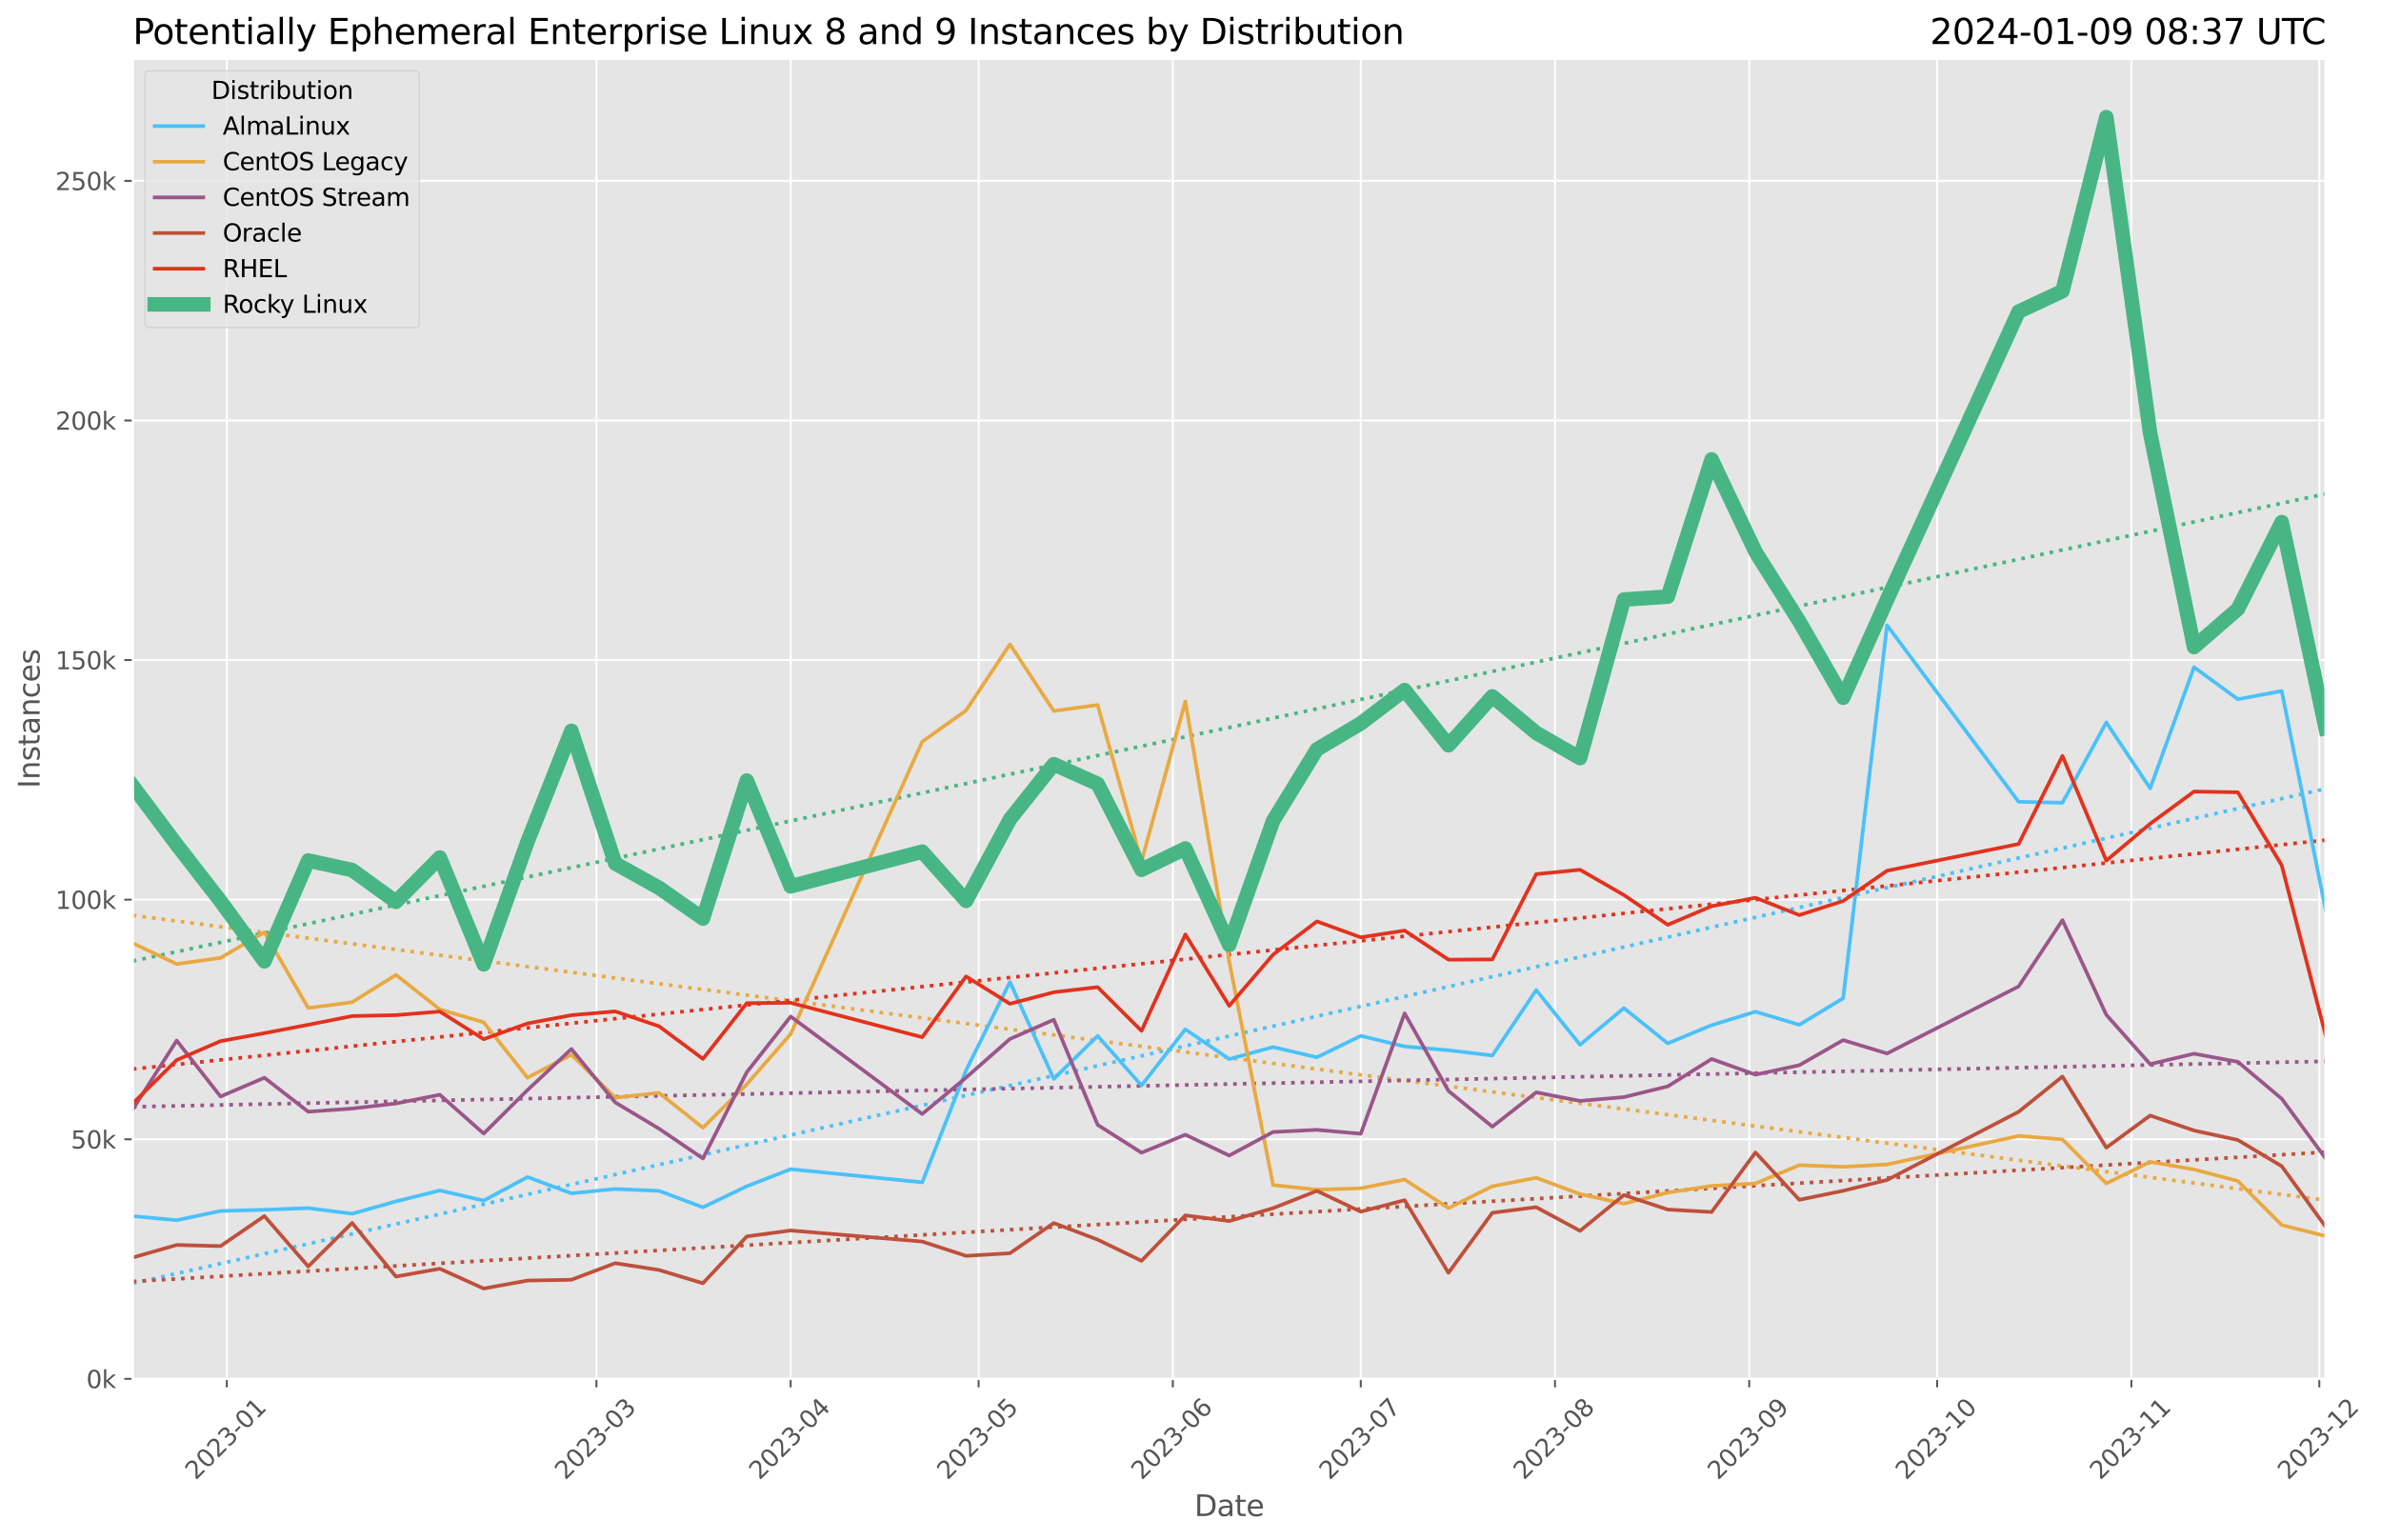 <?xml version="1.0" encoding="utf-8" standalone="no"?>
<!DOCTYPE svg PUBLIC "-//W3C//DTD SVG 1.1//EN"
  "http://www.w3.org/Graphics/SVG/1.1/DTD/svg11.dtd">
<svg xmlns:xlink="http://www.w3.org/1999/xlink" width="980.351pt" height="633.944pt" viewBox="0 0 980.351 633.944" xmlns="http://www.w3.org/2000/svg" version="1.1">
 <defs>
  <style type="text/css">*{stroke-linejoin: round; stroke-linecap: butt}</style>
 </defs>
 <g id="figure_1">
  <g id="patch_1">
   <path d="M 0 633.944 
L 980.351 633.944 
L 980.351 0 
L 0 0 
z
" style="fill: #ffffff"/>
  </g>
  <g id="axes_1">
   <g id="patch_2">
    <path d="M 54.692 567.742 
L 957.536 567.742 
L 957.536 24.142 
L 54.692 24.142 
z
" style="fill: #e5e5e5"/>
   </g>
   <g id="matplotlib.axis_1">
    <g id="xtick_1">
     <g id="line2d_1">
      <path d="M 93.385 567.742 
L 93.385 24.142 
" clip-path="url(#pc62ac625e4)" style="fill: none; stroke: #ffffff; stroke-width: 0.8; stroke-linecap: square"/>
     </g>
     <g id="line2d_2">
      <defs>
       <path id="m02269fead9" d="M 0 0 
L 0 3.5 
" style="stroke: #555555; stroke-width: 0.8"/>
      </defs>
      <g>
       <use xlink:href="#m02269fead9" x="93.385" y="567.742" style="fill: #555555; stroke: #555555; stroke-width: 0.8"/>
      </g>
     </g>
     <g id="text_1">
      <!-- 2023-01 -->
      <g style="fill: #555555" transform="translate(80.564 609.66)rotate(-45)scale(0.1 -0.1)">
       <defs>
        <path id="DejaVuSans-32" d="M 1228 531 
L 3431 531 
L 3431 0 
L 469 0 
L 469 531 
Q 828 903 1448 1529 
Q 2069 2156 2228 2338 
Q 2531 2678 2651 2914 
Q 2772 3150 2772 3378 
Q 2772 3750 2511 3984 
Q 2250 4219 1831 4219 
Q 1534 4219 1204 4116 
Q 875 4013 500 3803 
L 500 4441 
Q 881 4594 1212 4672 
Q 1544 4750 1819 4750 
Q 2544 4750 2975 4387 
Q 3406 4025 3406 3419 
Q 3406 3131 3298 2873 
Q 3191 2616 2906 2266 
Q 2828 2175 2409 1742 
Q 1991 1309 1228 531 
z
" transform="scale(0.016)"/>
        <path id="DejaVuSans-30" d="M 2034 4250 
Q 1547 4250 1301 3770 
Q 1056 3291 1056 2328 
Q 1056 1369 1301 889 
Q 1547 409 2034 409 
Q 2525 409 2770 889 
Q 3016 1369 3016 2328 
Q 3016 3291 2770 3770 
Q 2525 4250 2034 4250 
z
M 2034 4750 
Q 2819 4750 3233 4129 
Q 3647 3509 3647 2328 
Q 3647 1150 3233 529 
Q 2819 -91 2034 -91 
Q 1250 -91 836 529 
Q 422 1150 422 2328 
Q 422 3509 836 4129 
Q 1250 4750 2034 4750 
z
" transform="scale(0.016)"/>
        <path id="DejaVuSans-33" d="M 2597 2516 
Q 3050 2419 3304 2112 
Q 3559 1806 3559 1356 
Q 3559 666 3084 287 
Q 2609 -91 1734 -91 
Q 1441 -91 1130 -33 
Q 819 25 488 141 
L 488 750 
Q 750 597 1062 519 
Q 1375 441 1716 441 
Q 2309 441 2620 675 
Q 2931 909 2931 1356 
Q 2931 1769 2642 2001 
Q 2353 2234 1838 2234 
L 1294 2234 
L 1294 2753 
L 1863 2753 
Q 2328 2753 2575 2939 
Q 2822 3125 2822 3475 
Q 2822 3834 2567 4026 
Q 2313 4219 1838 4219 
Q 1578 4219 1281 4162 
Q 984 4106 628 3988 
L 628 4550 
Q 988 4650 1302 4700 
Q 1616 4750 1894 4750 
Q 2613 4750 3031 4423 
Q 3450 4097 3450 3541 
Q 3450 3153 3228 2886 
Q 3006 2619 2597 2516 
z
" transform="scale(0.016)"/>
        <path id="DejaVuSans-2d" d="M 313 2009 
L 1997 2009 
L 1997 1497 
L 313 1497 
L 313 2009 
z
" transform="scale(0.016)"/>
        <path id="DejaVuSans-31" d="M 794 531 
L 1825 531 
L 1825 4091 
L 703 3866 
L 703 4441 
L 1819 4666 
L 2450 4666 
L 2450 531 
L 3481 531 
L 3481 0 
L 794 0 
L 794 531 
z
" transform="scale(0.016)"/>
       </defs>
       <use xlink:href="#DejaVuSans-32"/>
       <use xlink:href="#DejaVuSans-30" x="63.623"/>
       <use xlink:href="#DejaVuSans-32" x="127.246"/>
       <use xlink:href="#DejaVuSans-33" x="190.869"/>
       <use xlink:href="#DejaVuSans-2d" x="254.492"/>
       <use xlink:href="#DejaVuSans-30" x="290.576"/>
       <use xlink:href="#DejaVuSans-31" x="354.199"/>
      </g>
     </g>
    </g>
    <g id="xtick_2">
     <g id="line2d_3">
      <path d="M 245.579 567.742 
L 245.579 24.142 
" clip-path="url(#pc62ac625e4)" style="fill: none; stroke: #ffffff; stroke-width: 0.8; stroke-linecap: square"/>
     </g>
     <g id="line2d_4">
      <g>
       <use xlink:href="#m02269fead9" x="245.579" y="567.742" style="fill: #555555; stroke: #555555; stroke-width: 0.8"/>
      </g>
     </g>
     <g id="text_2">
      <!-- 2023-03 -->
      <g style="fill: #555555" transform="translate(232.758 609.66)rotate(-45)scale(0.1 -0.1)">
       <use xlink:href="#DejaVuSans-32"/>
       <use xlink:href="#DejaVuSans-30" x="63.623"/>
       <use xlink:href="#DejaVuSans-32" x="127.246"/>
       <use xlink:href="#DejaVuSans-33" x="190.869"/>
       <use xlink:href="#DejaVuSans-2d" x="254.492"/>
       <use xlink:href="#DejaVuSans-30" x="290.576"/>
       <use xlink:href="#DejaVuSans-33" x="354.199"/>
      </g>
     </g>
    </g>
    <g id="xtick_3">
     <g id="line2d_5">
      <path d="M 325.545 567.742 
L 325.545 24.142 
" clip-path="url(#pc62ac625e4)" style="fill: none; stroke: #ffffff; stroke-width: 0.8; stroke-linecap: square"/>
     </g>
     <g id="line2d_6">
      <g>
       <use xlink:href="#m02269fead9" x="325.545" y="567.742" style="fill: #555555; stroke: #555555; stroke-width: 0.8"/>
      </g>
     </g>
     <g id="text_3">
      <!-- 2023-04 -->
      <g style="fill: #555555" transform="translate(312.724 609.66)rotate(-45)scale(0.1 -0.1)">
       <defs>
        <path id="DejaVuSans-34" d="M 2419 4116 
L 825 1625 
L 2419 1625 
L 2419 4116 
z
M 2253 4666 
L 3047 4666 
L 3047 1625 
L 3713 1625 
L 3713 1100 
L 3047 1100 
L 3047 0 
L 2419 0 
L 2419 1100 
L 313 1100 
L 313 1709 
L 2253 4666 
z
" transform="scale(0.016)"/>
       </defs>
       <use xlink:href="#DejaVuSans-32"/>
       <use xlink:href="#DejaVuSans-30" x="63.623"/>
       <use xlink:href="#DejaVuSans-32" x="127.246"/>
       <use xlink:href="#DejaVuSans-33" x="190.869"/>
       <use xlink:href="#DejaVuSans-2d" x="254.492"/>
       <use xlink:href="#DejaVuSans-30" x="290.576"/>
       <use xlink:href="#DejaVuSans-34" x="354.199"/>
      </g>
     </g>
    </g>
    <g id="xtick_4">
     <g id="line2d_7">
      <path d="M 402.932 567.742 
L 402.932 24.142 
" clip-path="url(#pc62ac625e4)" style="fill: none; stroke: #ffffff; stroke-width: 0.8; stroke-linecap: square"/>
     </g>
     <g id="line2d_8">
      <g>
       <use xlink:href="#m02269fead9" x="402.932" y="567.742" style="fill: #555555; stroke: #555555; stroke-width: 0.8"/>
      </g>
     </g>
     <g id="text_4">
      <!-- 2023-05 -->
      <g style="fill: #555555" transform="translate(390.11 609.66)rotate(-45)scale(0.1 -0.1)">
       <defs>
        <path id="DejaVuSans-35" d="M 691 4666 
L 3169 4666 
L 3169 4134 
L 1269 4134 
L 1269 2991 
Q 1406 3038 1543 3061 
Q 1681 3084 1819 3084 
Q 2600 3084 3056 2656 
Q 3513 2228 3513 1497 
Q 3513 744 3044 326 
Q 2575 -91 1722 -91 
Q 1428 -91 1123 -41 
Q 819 9 494 109 
L 494 744 
Q 775 591 1075 516 
Q 1375 441 1709 441 
Q 2250 441 2565 725 
Q 2881 1009 2881 1497 
Q 2881 1984 2565 2268 
Q 2250 2553 1709 2553 
Q 1456 2553 1204 2497 
Q 953 2441 691 2322 
L 691 4666 
z
" transform="scale(0.016)"/>
       </defs>
       <use xlink:href="#DejaVuSans-32"/>
       <use xlink:href="#DejaVuSans-30" x="63.623"/>
       <use xlink:href="#DejaVuSans-32" x="127.246"/>
       <use xlink:href="#DejaVuSans-33" x="190.869"/>
       <use xlink:href="#DejaVuSans-2d" x="254.492"/>
       <use xlink:href="#DejaVuSans-30" x="290.576"/>
       <use xlink:href="#DejaVuSans-35" x="354.199"/>
      </g>
     </g>
    </g>
    <g id="xtick_5">
     <g id="line2d_9">
      <path d="M 482.898 567.742 
L 482.898 24.142 
" clip-path="url(#pc62ac625e4)" style="fill: none; stroke: #ffffff; stroke-width: 0.8; stroke-linecap: square"/>
     </g>
     <g id="line2d_10">
      <g>
       <use xlink:href="#m02269fead9" x="482.898" y="567.742" style="fill: #555555; stroke: #555555; stroke-width: 0.8"/>
      </g>
     </g>
     <g id="text_5">
      <!-- 2023-06 -->
      <g style="fill: #555555" transform="translate(470.077 609.66)rotate(-45)scale(0.1 -0.1)">
       <defs>
        <path id="DejaVuSans-36" d="M 2113 2584 
Q 1688 2584 1439 2293 
Q 1191 2003 1191 1497 
Q 1191 994 1439 701 
Q 1688 409 2113 409 
Q 2538 409 2786 701 
Q 3034 994 3034 1497 
Q 3034 2003 2786 2293 
Q 2538 2584 2113 2584 
z
M 3366 4563 
L 3366 3988 
Q 3128 4100 2886 4159 
Q 2644 4219 2406 4219 
Q 1781 4219 1451 3797 
Q 1122 3375 1075 2522 
Q 1259 2794 1537 2939 
Q 1816 3084 2150 3084 
Q 2853 3084 3261 2657 
Q 3669 2231 3669 1497 
Q 3669 778 3244 343 
Q 2819 -91 2113 -91 
Q 1303 -91 875 529 
Q 447 1150 447 2328 
Q 447 3434 972 4092 
Q 1497 4750 2381 4750 
Q 2619 4750 2861 4703 
Q 3103 4656 3366 4563 
z
" transform="scale(0.016)"/>
       </defs>
       <use xlink:href="#DejaVuSans-32"/>
       <use xlink:href="#DejaVuSans-30" x="63.623"/>
       <use xlink:href="#DejaVuSans-32" x="127.246"/>
       <use xlink:href="#DejaVuSans-33" x="190.869"/>
       <use xlink:href="#DejaVuSans-2d" x="254.492"/>
       <use xlink:href="#DejaVuSans-30" x="290.576"/>
       <use xlink:href="#DejaVuSans-36" x="354.199"/>
      </g>
     </g>
    </g>
    <g id="xtick_6">
     <g id="line2d_11">
      <path d="M 560.285 567.742 
L 560.285 24.142 
" clip-path="url(#pc62ac625e4)" style="fill: none; stroke: #ffffff; stroke-width: 0.8; stroke-linecap: square"/>
     </g>
     <g id="line2d_12">
      <g>
       <use xlink:href="#m02269fead9" x="560.285" y="567.742" style="fill: #555555; stroke: #555555; stroke-width: 0.8"/>
      </g>
     </g>
     <g id="text_6">
      <!-- 2023-07 -->
      <g style="fill: #555555" transform="translate(547.463 609.66)rotate(-45)scale(0.1 -0.1)">
       <defs>
        <path id="DejaVuSans-37" d="M 525 4666 
L 3525 4666 
L 3525 4397 
L 1831 0 
L 1172 0 
L 2766 4134 
L 525 4134 
L 525 4666 
z
" transform="scale(0.016)"/>
       </defs>
       <use xlink:href="#DejaVuSans-32"/>
       <use xlink:href="#DejaVuSans-30" x="63.623"/>
       <use xlink:href="#DejaVuSans-32" x="127.246"/>
       <use xlink:href="#DejaVuSans-33" x="190.869"/>
       <use xlink:href="#DejaVuSans-2d" x="254.492"/>
       <use xlink:href="#DejaVuSans-30" x="290.576"/>
       <use xlink:href="#DejaVuSans-37" x="354.199"/>
      </g>
     </g>
    </g>
    <g id="xtick_7">
     <g id="line2d_13">
      <path d="M 640.251 567.742 
L 640.251 24.142 
" clip-path="url(#pc62ac625e4)" style="fill: none; stroke: #ffffff; stroke-width: 0.8; stroke-linecap: square"/>
     </g>
     <g id="line2d_14">
      <g>
       <use xlink:href="#m02269fead9" x="640.251" y="567.742" style="fill: #555555; stroke: #555555; stroke-width: 0.8"/>
      </g>
     </g>
     <g id="text_7">
      <!-- 2023-08 -->
      <g style="fill: #555555" transform="translate(627.429 609.66)rotate(-45)scale(0.1 -0.1)">
       <defs>
        <path id="DejaVuSans-38" d="M 2034 2216 
Q 1584 2216 1326 1975 
Q 1069 1734 1069 1313 
Q 1069 891 1326 650 
Q 1584 409 2034 409 
Q 2484 409 2743 651 
Q 3003 894 3003 1313 
Q 3003 1734 2745 1975 
Q 2488 2216 2034 2216 
z
M 1403 2484 
Q 997 2584 770 2862 
Q 544 3141 544 3541 
Q 544 4100 942 4425 
Q 1341 4750 2034 4750 
Q 2731 4750 3128 4425 
Q 3525 4100 3525 3541 
Q 3525 3141 3298 2862 
Q 3072 2584 2669 2484 
Q 3125 2378 3379 2068 
Q 3634 1759 3634 1313 
Q 3634 634 3220 271 
Q 2806 -91 2034 -91 
Q 1263 -91 848 271 
Q 434 634 434 1313 
Q 434 1759 690 2068 
Q 947 2378 1403 2484 
z
M 1172 3481 
Q 1172 3119 1398 2916 
Q 1625 2713 2034 2713 
Q 2441 2713 2670 2916 
Q 2900 3119 2900 3481 
Q 2900 3844 2670 4047 
Q 2441 4250 2034 4250 
Q 1625 4250 1398 4047 
Q 1172 3844 1172 3481 
z
" transform="scale(0.016)"/>
       </defs>
       <use xlink:href="#DejaVuSans-32"/>
       <use xlink:href="#DejaVuSans-30" x="63.623"/>
       <use xlink:href="#DejaVuSans-32" x="127.246"/>
       <use xlink:href="#DejaVuSans-33" x="190.869"/>
       <use xlink:href="#DejaVuSans-2d" x="254.492"/>
       <use xlink:href="#DejaVuSans-30" x="290.576"/>
       <use xlink:href="#DejaVuSans-38" x="354.199"/>
      </g>
     </g>
    </g>
    <g id="xtick_8">
     <g id="line2d_15">
      <path d="M 720.217 567.742 
L 720.217 24.142 
" clip-path="url(#pc62ac625e4)" style="fill: none; stroke: #ffffff; stroke-width: 0.8; stroke-linecap: square"/>
     </g>
     <g id="line2d_16">
      <g>
       <use xlink:href="#m02269fead9" x="720.217" y="567.742" style="fill: #555555; stroke: #555555; stroke-width: 0.8"/>
      </g>
     </g>
     <g id="text_8">
      <!-- 2023-09 -->
      <g style="fill: #555555" transform="translate(707.396 609.66)rotate(-45)scale(0.1 -0.1)">
       <defs>
        <path id="DejaVuSans-39" d="M 703 97 
L 703 672 
Q 941 559 1184 500 
Q 1428 441 1663 441 
Q 2288 441 2617 861 
Q 2947 1281 2994 2138 
Q 2813 1869 2534 1725 
Q 2256 1581 1919 1581 
Q 1219 1581 811 2004 
Q 403 2428 403 3163 
Q 403 3881 828 4315 
Q 1253 4750 1959 4750 
Q 2769 4750 3195 4129 
Q 3622 3509 3622 2328 
Q 3622 1225 3098 567 
Q 2575 -91 1691 -91 
Q 1453 -91 1209 -44 
Q 966 3 703 97 
z
M 1959 2075 
Q 2384 2075 2632 2365 
Q 2881 2656 2881 3163 
Q 2881 3666 2632 3958 
Q 2384 4250 1959 4250 
Q 1534 4250 1286 3958 
Q 1038 3666 1038 3163 
Q 1038 2656 1286 2365 
Q 1534 2075 1959 2075 
z
" transform="scale(0.016)"/>
       </defs>
       <use xlink:href="#DejaVuSans-32"/>
       <use xlink:href="#DejaVuSans-30" x="63.623"/>
       <use xlink:href="#DejaVuSans-32" x="127.246"/>
       <use xlink:href="#DejaVuSans-33" x="190.869"/>
       <use xlink:href="#DejaVuSans-2d" x="254.492"/>
       <use xlink:href="#DejaVuSans-30" x="290.576"/>
       <use xlink:href="#DejaVuSans-39" x="354.199"/>
      </g>
     </g>
    </g>
    <g id="xtick_9">
     <g id="line2d_17">
      <path d="M 797.604 567.742 
L 797.604 24.142 
" clip-path="url(#pc62ac625e4)" style="fill: none; stroke: #ffffff; stroke-width: 0.8; stroke-linecap: square"/>
     </g>
     <g id="line2d_18">
      <g>
       <use xlink:href="#m02269fead9" x="797.604" y="567.742" style="fill: #555555; stroke: #555555; stroke-width: 0.8"/>
      </g>
     </g>
     <g id="text_9">
      <!-- 2023-10 -->
      <g style="fill: #555555" transform="translate(784.782 609.66)rotate(-45)scale(0.1 -0.1)">
       <use xlink:href="#DejaVuSans-32"/>
       <use xlink:href="#DejaVuSans-30" x="63.623"/>
       <use xlink:href="#DejaVuSans-32" x="127.246"/>
       <use xlink:href="#DejaVuSans-33" x="190.869"/>
       <use xlink:href="#DejaVuSans-2d" x="254.492"/>
       <use xlink:href="#DejaVuSans-31" x="290.576"/>
       <use xlink:href="#DejaVuSans-30" x="354.199"/>
      </g>
     </g>
    </g>
    <g id="xtick_10">
     <g id="line2d_19">
      <path d="M 877.57 567.742 
L 877.57 24.142 
" clip-path="url(#pc62ac625e4)" style="fill: none; stroke: #ffffff; stroke-width: 0.8; stroke-linecap: square"/>
     </g>
     <g id="line2d_20">
      <g>
       <use xlink:href="#m02269fead9" x="877.57" y="567.742" style="fill: #555555; stroke: #555555; stroke-width: 0.8"/>
      </g>
     </g>
     <g id="text_10">
      <!-- 2023-11 -->
      <g style="fill: #555555" transform="translate(864.748 609.66)rotate(-45)scale(0.1 -0.1)">
       <use xlink:href="#DejaVuSans-32"/>
       <use xlink:href="#DejaVuSans-30" x="63.623"/>
       <use xlink:href="#DejaVuSans-32" x="127.246"/>
       <use xlink:href="#DejaVuSans-33" x="190.869"/>
       <use xlink:href="#DejaVuSans-2d" x="254.492"/>
       <use xlink:href="#DejaVuSans-31" x="290.576"/>
       <use xlink:href="#DejaVuSans-31" x="354.199"/>
      </g>
     </g>
    </g>
    <g id="xtick_11">
     <g id="line2d_21">
      <path d="M 954.956 567.742 
L 954.956 24.142 
" clip-path="url(#pc62ac625e4)" style="fill: none; stroke: #ffffff; stroke-width: 0.8; stroke-linecap: square"/>
     </g>
     <g id="line2d_22">
      <g>
       <use xlink:href="#m02269fead9" x="954.956" y="567.742" style="fill: #555555; stroke: #555555; stroke-width: 0.8"/>
      </g>
     </g>
     <g id="text_11">
      <!-- 2023-12 -->
      <g style="fill: #555555" transform="translate(942.135 609.66)rotate(-45)scale(0.1 -0.1)">
       <use xlink:href="#DejaVuSans-32"/>
       <use xlink:href="#DejaVuSans-30" x="63.623"/>
       <use xlink:href="#DejaVuSans-32" x="127.246"/>
       <use xlink:href="#DejaVuSans-33" x="190.869"/>
       <use xlink:href="#DejaVuSans-2d" x="254.492"/>
       <use xlink:href="#DejaVuSans-31" x="290.576"/>
       <use xlink:href="#DejaVuSans-32" x="354.199"/>
      </g>
     </g>
    </g>
    <g id="text_12">
     <!-- Date -->
     <g style="fill: #555555" transform="translate(491.773 624.248)scale(0.12 -0.12)">
      <defs>
       <path id="DejaVuSans-44" d="M 1259 4147 
L 1259 519 
L 2022 519 
Q 2988 519 3436 956 
Q 3884 1394 3884 2338 
Q 3884 3275 3436 3711 
Q 2988 4147 2022 4147 
L 1259 4147 
z
M 628 4666 
L 1925 4666 
Q 3281 4666 3915 4102 
Q 4550 3538 4550 2338 
Q 4550 1131 3912 565 
Q 3275 0 1925 0 
L 628 0 
L 628 4666 
z
" transform="scale(0.016)"/>
       <path id="DejaVuSans-61" d="M 2194 1759 
Q 1497 1759 1228 1600 
Q 959 1441 959 1056 
Q 959 750 1161 570 
Q 1363 391 1709 391 
Q 2188 391 2477 730 
Q 2766 1069 2766 1631 
L 2766 1759 
L 2194 1759 
z
M 3341 1997 
L 3341 0 
L 2766 0 
L 2766 531 
Q 2569 213 2275 61 
Q 1981 -91 1556 -91 
Q 1019 -91 701 211 
Q 384 513 384 1019 
Q 384 1609 779 1909 
Q 1175 2209 1959 2209 
L 2766 2209 
L 2766 2266 
Q 2766 2663 2505 2880 
Q 2244 3097 1772 3097 
Q 1472 3097 1187 3025 
Q 903 2953 641 2809 
L 641 3341 
Q 956 3463 1253 3523 
Q 1550 3584 1831 3584 
Q 2591 3584 2966 3190 
Q 3341 2797 3341 1997 
z
" transform="scale(0.016)"/>
       <path id="DejaVuSans-74" d="M 1172 4494 
L 1172 3500 
L 2356 3500 
L 2356 3053 
L 1172 3053 
L 1172 1153 
Q 1172 725 1289 603 
Q 1406 481 1766 481 
L 2356 481 
L 2356 0 
L 1766 0 
Q 1100 0 847 248 
Q 594 497 594 1153 
L 594 3053 
L 172 3053 
L 172 3500 
L 594 3500 
L 594 4494 
L 1172 4494 
z
" transform="scale(0.016)"/>
       <path id="DejaVuSans-65" d="M 3597 1894 
L 3597 1613 
L 953 1613 
Q 991 1019 1311 708 
Q 1631 397 2203 397 
Q 2534 397 2845 478 
Q 3156 559 3463 722 
L 3463 178 
Q 3153 47 2828 -22 
Q 2503 -91 2169 -91 
Q 1331 -91 842 396 
Q 353 884 353 1716 
Q 353 2575 817 3079 
Q 1281 3584 2069 3584 
Q 2775 3584 3186 3129 
Q 3597 2675 3597 1894 
z
M 3022 2063 
Q 3016 2534 2758 2815 
Q 2500 3097 2075 3097 
Q 1594 3097 1305 2825 
Q 1016 2553 972 2059 
L 3022 2063 
z
" transform="scale(0.016)"/>
      </defs>
      <use xlink:href="#DejaVuSans-44"/>
      <use xlink:href="#DejaVuSans-61" x="77.002"/>
      <use xlink:href="#DejaVuSans-74" x="138.281"/>
      <use xlink:href="#DejaVuSans-65" x="177.49"/>
     </g>
    </g>
   </g>
   <g id="matplotlib.axis_2">
    <g id="ytick_1">
     <g id="line2d_23">
      <path d="M 54.692 567.742 
L 957.536 567.742 
" clip-path="url(#pc62ac625e4)" style="fill: none; stroke: #ffffff; stroke-width: 0.8; stroke-linecap: square"/>
     </g>
     <g id="line2d_24">
      <defs>
       <path id="m15a7551c04" d="M 0 0 
L -3.5 0 
" style="stroke: #555555; stroke-width: 0.8"/>
      </defs>
      <g>
       <use xlink:href="#m15a7551c04" x="54.692" y="567.742" style="fill: #555555; stroke: #555555; stroke-width: 0.8"/>
      </g>
     </g>
     <g id="text_13">
      <!-- 0k -->
      <g style="fill: #555555" transform="translate(35.539 571.541)scale(0.1 -0.1)">
       <defs>
        <path id="DejaVuSans-6b" d="M 581 4863 
L 1159 4863 
L 1159 1991 
L 2875 3500 
L 3609 3500 
L 1753 1863 
L 3688 0 
L 2938 0 
L 1159 1709 
L 1159 0 
L 581 0 
L 581 4863 
z
" transform="scale(0.016)"/>
       </defs>
       <use xlink:href="#DejaVuSans-30"/>
       <use xlink:href="#DejaVuSans-6b" x="63.623"/>
      </g>
     </g>
    </g>
    <g id="ytick_2">
     <g id="line2d_25">
      <path d="M 54.692 469.088 
L 957.536 469.088 
" clip-path="url(#pc62ac625e4)" style="fill: none; stroke: #ffffff; stroke-width: 0.8; stroke-linecap: square"/>
     </g>
     <g id="line2d_26">
      <g>
       <use xlink:href="#m15a7551c04" x="54.692" y="469.088" style="fill: #555555; stroke: #555555; stroke-width: 0.8"/>
      </g>
     </g>
     <g id="text_14">
      <!-- 50k -->
      <g style="fill: #555555" transform="translate(29.176 472.888)scale(0.1 -0.1)">
       <use xlink:href="#DejaVuSans-35"/>
       <use xlink:href="#DejaVuSans-30" x="63.623"/>
       <use xlink:href="#DejaVuSans-6b" x="127.246"/>
      </g>
     </g>
    </g>
    <g id="ytick_3">
     <g id="line2d_27">
      <path d="M 54.692 370.435 
L 957.536 370.435 
" clip-path="url(#pc62ac625e4)" style="fill: none; stroke: #ffffff; stroke-width: 0.8; stroke-linecap: square"/>
     </g>
     <g id="line2d_28">
      <g>
       <use xlink:href="#m15a7551c04" x="54.692" y="370.435" style="fill: #555555; stroke: #555555; stroke-width: 0.8"/>
      </g>
     </g>
     <g id="text_15">
      <!-- 100k -->
      <g style="fill: #555555" transform="translate(22.814 374.234)scale(0.1 -0.1)">
       <use xlink:href="#DejaVuSans-31"/>
       <use xlink:href="#DejaVuSans-30" x="63.623"/>
       <use xlink:href="#DejaVuSans-30" x="127.246"/>
       <use xlink:href="#DejaVuSans-6b" x="190.869"/>
      </g>
     </g>
    </g>
    <g id="ytick_4">
     <g id="line2d_29">
      <path d="M 54.692 271.781 
L 957.536 271.781 
" clip-path="url(#pc62ac625e4)" style="fill: none; stroke: #ffffff; stroke-width: 0.8; stroke-linecap: square"/>
     </g>
     <g id="line2d_30">
      <g>
       <use xlink:href="#m15a7551c04" x="54.692" y="271.781" style="fill: #555555; stroke: #555555; stroke-width: 0.8"/>
      </g>
     </g>
     <g id="text_16">
      <!-- 150k -->
      <g style="fill: #555555" transform="translate(22.814 275.581)scale(0.1 -0.1)">
       <use xlink:href="#DejaVuSans-31"/>
       <use xlink:href="#DejaVuSans-35" x="63.623"/>
       <use xlink:href="#DejaVuSans-30" x="127.246"/>
       <use xlink:href="#DejaVuSans-6b" x="190.869"/>
      </g>
     </g>
    </g>
    <g id="ytick_5">
     <g id="line2d_31">
      <path d="M 54.692 173.128 
L 957.536 173.128 
" clip-path="url(#pc62ac625e4)" style="fill: none; stroke: #ffffff; stroke-width: 0.8; stroke-linecap: square"/>
     </g>
     <g id="line2d_32">
      <g>
       <use xlink:href="#m15a7551c04" x="54.692" y="173.128" style="fill: #555555; stroke: #555555; stroke-width: 0.8"/>
      </g>
     </g>
     <g id="text_17">
      <!-- 200k -->
      <g style="fill: #555555" transform="translate(22.814 176.927)scale(0.1 -0.1)">
       <use xlink:href="#DejaVuSans-32"/>
       <use xlink:href="#DejaVuSans-30" x="63.623"/>
       <use xlink:href="#DejaVuSans-30" x="127.246"/>
       <use xlink:href="#DejaVuSans-6b" x="190.869"/>
      </g>
     </g>
    </g>
    <g id="ytick_6">
     <g id="line2d_33">
      <path d="M 54.692 74.474 
L 957.536 74.474 
" clip-path="url(#pc62ac625e4)" style="fill: none; stroke: #ffffff; stroke-width: 0.8; stroke-linecap: square"/>
     </g>
     <g id="line2d_34">
      <g>
       <use xlink:href="#m15a7551c04" x="54.692" y="74.474" style="fill: #555555; stroke: #555555; stroke-width: 0.8"/>
      </g>
     </g>
     <g id="text_18">
      <!-- 250k -->
      <g style="fill: #555555" transform="translate(22.814 78.274)scale(0.1 -0.1)">
       <use xlink:href="#DejaVuSans-32"/>
       <use xlink:href="#DejaVuSans-35" x="63.623"/>
       <use xlink:href="#DejaVuSans-30" x="127.246"/>
       <use xlink:href="#DejaVuSans-6b" x="190.869"/>
      </g>
     </g>
    </g>
    <g id="text_19">
     <!-- Instances -->
     <g style="fill: #555555" transform="translate(16.318 324.588)rotate(-90)scale(0.12 -0.12)">
      <defs>
       <path id="DejaVuSans-49" d="M 628 4666 
L 1259 4666 
L 1259 0 
L 628 0 
L 628 4666 
z
" transform="scale(0.016)"/>
       <path id="DejaVuSans-6e" d="M 3513 2113 
L 3513 0 
L 2938 0 
L 2938 2094 
Q 2938 2591 2744 2837 
Q 2550 3084 2163 3084 
Q 1697 3084 1428 2787 
Q 1159 2491 1159 1978 
L 1159 0 
L 581 0 
L 581 3500 
L 1159 3500 
L 1159 2956 
Q 1366 3272 1645 3428 
Q 1925 3584 2291 3584 
Q 2894 3584 3203 3211 
Q 3513 2838 3513 2113 
z
" transform="scale(0.016)"/>
       <path id="DejaVuSans-73" d="M 2834 3397 
L 2834 2853 
Q 2591 2978 2328 3040 
Q 2066 3103 1784 3103 
Q 1356 3103 1142 2972 
Q 928 2841 928 2578 
Q 928 2378 1081 2264 
Q 1234 2150 1697 2047 
L 1894 2003 
Q 2506 1872 2764 1633 
Q 3022 1394 3022 966 
Q 3022 478 2636 193 
Q 2250 -91 1575 -91 
Q 1294 -91 989 -36 
Q 684 19 347 128 
L 347 722 
Q 666 556 975 473 
Q 1284 391 1588 391 
Q 1994 391 2212 530 
Q 2431 669 2431 922 
Q 2431 1156 2273 1281 
Q 2116 1406 1581 1522 
L 1381 1569 
Q 847 1681 609 1914 
Q 372 2147 372 2553 
Q 372 3047 722 3315 
Q 1072 3584 1716 3584 
Q 2034 3584 2315 3537 
Q 2597 3491 2834 3397 
z
" transform="scale(0.016)"/>
       <path id="DejaVuSans-63" d="M 3122 3366 
L 3122 2828 
Q 2878 2963 2633 3030 
Q 2388 3097 2138 3097 
Q 1578 3097 1268 2742 
Q 959 2388 959 1747 
Q 959 1106 1268 751 
Q 1578 397 2138 397 
Q 2388 397 2633 464 
Q 2878 531 3122 666 
L 3122 134 
Q 2881 22 2623 -34 
Q 2366 -91 2075 -91 
Q 1284 -91 818 406 
Q 353 903 353 1747 
Q 353 2603 823 3093 
Q 1294 3584 2113 3584 
Q 2378 3584 2631 3529 
Q 2884 3475 3122 3366 
z
" transform="scale(0.016)"/>
      </defs>
      <use xlink:href="#DejaVuSans-49"/>
      <use xlink:href="#DejaVuSans-6e" x="29.492"/>
      <use xlink:href="#DejaVuSans-73" x="92.871"/>
      <use xlink:href="#DejaVuSans-74" x="144.971"/>
      <use xlink:href="#DejaVuSans-61" x="184.18"/>
      <use xlink:href="#DejaVuSans-6e" x="245.459"/>
      <use xlink:href="#DejaVuSans-63" x="308.838"/>
      <use xlink:href="#DejaVuSans-65" x="363.818"/>
      <use xlink:href="#DejaVuSans-73" x="425.342"/>
     </g>
    </g>
   </g>
   <g id="line2d_35">
    <path d="M 54.692 528.442 
L 63.812 526.384 
L 72.931 524.327 
L 82.051 522.27 
L 91.17 520.212 
L 100.29 518.155 
L 109.41 516.098 
L 118.529 514.04 
L 127.649 511.983 
L 136.769 509.926 
L 145.888 507.868 
L 155.008 505.811 
L 164.128 503.754 
L 173.247 501.696 
L 182.367 499.639 
L 191.486 497.582 
L 200.606 495.524 
L 209.726 493.467 
L 218.845 491.41 
L 227.965 489.352 
L 237.085 487.295 
L 246.204 485.237 
L 255.324 483.18 
L 264.444 481.123 
L 273.563 479.065 
L 282.683 477.008 
L 291.802 474.951 
L 300.922 472.893 
L 310.042 470.836 
L 319.161 468.779 
L 328.281 466.721 
L 337.401 464.664 
L 346.52 462.607 
L 355.64 460.549 
L 364.76 458.492 
L 373.879 456.435 
L 382.999 454.377 
L 392.118 452.32 
L 401.238 450.263 
L 410.358 448.205 
L 419.477 446.148 
L 428.597 444.091 
L 437.717 442.033 
L 446.836 439.976 
L 455.956 437.919 
L 465.076 435.861 
L 474.195 433.804 
L 483.315 431.747 
L 492.434 429.689 
L 501.554 427.632 
L 510.674 425.575 
L 519.793 423.517 
L 528.913 421.46 
L 538.033 419.403 
L 547.152 417.345 
L 556.272 415.288 
L 565.392 413.231 
L 574.511 411.173 
L 583.631 409.116 
L 592.75 407.058 
L 601.87 405.001 
L 610.99 402.944 
L 620.109 400.886 
L 629.229 398.829 
L 638.349 396.772 
L 647.468 394.714 
L 656.588 392.657 
L 665.708 390.6 
L 674.827 388.542 
L 683.947 386.485 
L 693.066 384.428 
L 702.186 382.37 
L 711.306 380.313 
L 720.425 378.256 
L 729.545 376.198 
L 738.665 374.141 
L 747.784 372.084 
L 756.904 370.026 
L 766.024 367.969 
L 775.143 365.912 
L 784.263 363.854 
L 793.382 361.797 
L 802.502 359.74 
L 811.622 357.682 
L 820.741 355.625 
L 829.861 353.568 
L 838.981 351.51 
L 848.1 349.453 
L 857.22 347.396 
L 866.34 345.338 
L 875.459 343.281 
L 884.579 341.224 
L 893.698 339.166 
L 902.818 337.109 
L 911.938 335.052 
L 921.057 332.994 
L 930.177 330.937 
L 939.297 328.879 
L 948.416 326.822 
L 957.536 324.765 
" clip-path="url(#pc62ac625e4)" style="fill: none; stroke-dasharray: 1.5,2.475; stroke-dashoffset: 0; stroke: #4ac1fa; stroke-width: 1.5"/>
   </g>
   <g id="line2d_36">
    <path d="M 54.692 376.898 
L 63.812 378.082 
L 72.931 379.266 
L 82.051 380.451 
L 91.17 381.635 
L 100.29 382.819 
L 109.41 384.004 
L 118.529 385.188 
L 127.649 386.372 
L 136.769 387.557 
L 145.888 388.741 
L 155.008 389.926 
L 164.128 391.11 
L 173.247 392.294 
L 182.367 393.479 
L 191.486 394.663 
L 200.606 395.847 
L 209.726 397.032 
L 218.845 398.216 
L 227.965 399.4 
L 237.085 400.585 
L 246.204 401.769 
L 255.324 402.953 
L 264.444 404.138 
L 273.563 405.322 
L 282.683 406.506 
L 291.802 407.691 
L 300.922 408.875 
L 310.042 410.06 
L 319.161 411.244 
L 328.281 412.428 
L 337.401 413.613 
L 346.52 414.797 
L 355.64 415.981 
L 364.76 417.166 
L 373.879 418.35 
L 382.999 419.534 
L 392.118 420.719 
L 401.238 421.903 
L 410.358 423.087 
L 419.477 424.272 
L 428.597 425.456 
L 437.717 426.64 
L 446.836 427.825 
L 455.956 429.009 
L 465.076 430.194 
L 474.195 431.378 
L 483.315 432.562 
L 492.434 433.747 
L 501.554 434.931 
L 510.674 436.115 
L 519.793 437.3 
L 528.913 438.484 
L 538.033 439.668 
L 547.152 440.853 
L 556.272 442.037 
L 565.392 443.221 
L 574.511 444.406 
L 583.631 445.59 
L 592.75 446.774 
L 601.87 447.959 
L 610.99 449.143 
L 620.109 450.328 
L 629.229 451.512 
L 638.349 452.696 
L 647.468 453.881 
L 656.588 455.065 
L 665.708 456.249 
L 674.827 457.434 
L 683.947 458.618 
L 693.066 459.802 
L 702.186 460.987 
L 711.306 462.171 
L 720.425 463.355 
L 729.545 464.54 
L 738.665 465.724 
L 747.784 466.908 
L 756.904 468.093 
L 766.024 469.277 
L 775.143 470.462 
L 784.263 471.646 
L 793.382 472.83 
L 802.502 474.015 
L 811.622 475.199 
L 820.741 476.383 
L 829.861 477.568 
L 838.981 478.752 
L 848.1 479.936 
L 857.22 481.121 
L 866.34 482.305 
L 875.459 483.489 
L 884.579 484.674 
L 893.698 485.858 
L 902.818 487.042 
L 911.938 488.227 
L 921.057 489.411 
L 930.177 490.596 
L 939.297 491.78 
L 948.416 492.964 
L 957.536 494.149 
" clip-path="url(#pc62ac625e4)" style="fill: none; stroke-dasharray: 1.5,2.475; stroke-dashoffset: 0; stroke: #e9a942; stroke-width: 1.5"/>
   </g>
   <g id="line2d_37">
    <path d="M 54.692 455.72 
L 63.812 455.531 
L 72.931 455.342 
L 82.051 455.152 
L 91.17 454.963 
L 100.29 454.774 
L 109.41 454.585 
L 118.529 454.396 
L 127.649 454.207 
L 136.769 454.018 
L 145.888 453.829 
L 155.008 453.64 
L 164.128 453.451 
L 173.247 453.261 
L 182.367 453.072 
L 191.486 452.883 
L 200.606 452.694 
L 209.726 452.505 
L 218.845 452.316 
L 227.965 452.127 
L 237.085 451.938 
L 246.204 451.749 
L 255.324 451.56 
L 264.444 451.37 
L 273.563 451.181 
L 282.683 450.992 
L 291.802 450.803 
L 300.922 450.614 
L 310.042 450.425 
L 319.161 450.236 
L 328.281 450.047 
L 337.401 449.858 
L 346.52 449.669 
L 355.64 449.479 
L 364.76 449.29 
L 373.879 449.101 
L 382.999 448.912 
L 392.118 448.723 
L 401.238 448.534 
L 410.358 448.345 
L 419.477 448.156 
L 428.597 447.967 
L 437.717 447.778 
L 446.836 447.588 
L 455.956 447.399 
L 465.076 447.21 
L 474.195 447.021 
L 483.315 446.832 
L 492.434 446.643 
L 501.554 446.454 
L 510.674 446.265 
L 519.793 446.076 
L 528.913 445.887 
L 538.033 445.697 
L 547.152 445.508 
L 556.272 445.319 
L 565.392 445.13 
L 574.511 444.941 
L 583.631 444.752 
L 592.75 444.563 
L 601.87 444.374 
L 610.99 444.185 
L 620.109 443.996 
L 629.229 443.806 
L 638.349 443.617 
L 647.468 443.428 
L 656.588 443.239 
L 665.708 443.05 
L 674.827 442.861 
L 683.947 442.672 
L 693.066 442.483 
L 702.186 442.294 
L 711.306 442.105 
L 720.425 441.915 
L 729.545 441.726 
L 738.665 441.537 
L 747.784 441.348 
L 756.904 441.159 
L 766.024 440.97 
L 775.143 440.781 
L 784.263 440.592 
L 793.382 440.403 
L 802.502 440.214 
L 811.622 440.024 
L 820.741 439.835 
L 829.861 439.646 
L 838.981 439.457 
L 848.1 439.268 
L 857.22 439.079 
L 866.34 438.89 
L 875.459 438.701 
L 884.579 438.512 
L 893.698 438.323 
L 902.818 438.134 
L 911.938 437.944 
L 921.057 437.755 
L 930.177 437.566 
L 939.297 437.377 
L 948.416 437.188 
L 957.536 436.999 
" clip-path="url(#pc62ac625e4)" style="fill: none; stroke-dasharray: 1.5,2.475; stroke-dashoffset: 0; stroke: #9a5689; stroke-width: 1.5"/>
   </g>
   <g id="line2d_38">
    <path d="M 54.692 527.642 
L 63.812 527.104 
L 72.931 526.566 
L 82.051 526.028 
L 91.17 525.49 
L 100.29 524.952 
L 109.41 524.415 
L 118.529 523.877 
L 127.649 523.339 
L 136.769 522.801 
L 145.888 522.263 
L 155.008 521.725 
L 164.128 521.187 
L 173.247 520.649 
L 182.367 520.111 
L 191.486 519.573 
L 200.606 519.035 
L 209.726 518.497 
L 218.845 517.959 
L 227.965 517.421 
L 237.085 516.883 
L 246.204 516.346 
L 255.324 515.808 
L 264.444 515.27 
L 273.563 514.732 
L 282.683 514.194 
L 291.802 513.656 
L 300.922 513.118 
L 310.042 512.58 
L 319.161 512.042 
L 328.281 511.504 
L 337.401 510.966 
L 346.52 510.428 
L 355.64 509.89 
L 364.76 509.352 
L 373.879 508.815 
L 382.999 508.277 
L 392.118 507.739 
L 401.238 507.201 
L 410.358 506.663 
L 419.477 506.125 
L 428.597 505.587 
L 437.717 505.049 
L 446.836 504.511 
L 455.956 503.973 
L 465.076 503.435 
L 474.195 502.897 
L 483.315 502.359 
L 492.434 501.821 
L 501.554 501.283 
L 510.674 500.746 
L 519.793 500.208 
L 528.913 499.67 
L 538.033 499.132 
L 547.152 498.594 
L 556.272 498.056 
L 565.392 497.518 
L 574.511 496.98 
L 583.631 496.442 
L 592.75 495.904 
L 601.87 495.366 
L 610.99 494.828 
L 620.109 494.29 
L 629.229 493.752 
L 638.349 493.215 
L 647.468 492.677 
L 656.588 492.139 
L 665.708 491.601 
L 674.827 491.063 
L 683.947 490.525 
L 693.066 489.987 
L 702.186 489.449 
L 711.306 488.911 
L 720.425 488.373 
L 729.545 487.835 
L 738.665 487.297 
L 747.784 486.759 
L 756.904 486.221 
L 766.024 485.683 
L 775.143 485.146 
L 784.263 484.608 
L 793.382 484.07 
L 802.502 483.532 
L 811.622 482.994 
L 820.741 482.456 
L 829.861 481.918 
L 838.981 481.38 
L 848.1 480.842 
L 857.22 480.304 
L 866.34 479.766 
L 875.459 479.228 
L 884.579 478.69 
L 893.698 478.152 
L 902.818 477.615 
L 911.938 477.077 
L 921.057 476.539 
L 930.177 476.001 
L 939.297 475.463 
L 948.416 474.925 
L 957.536 474.387 
" clip-path="url(#pc62ac625e4)" style="fill: none; stroke-dasharray: 1.5,2.475; stroke-dashoffset: 0; stroke: #be503b; stroke-width: 1.5"/>
   </g>
   <g id="line2d_39">
    <path d="M 54.692 440.186 
L 63.812 439.234 
L 72.931 438.281 
L 82.051 437.329 
L 91.17 436.377 
L 100.29 435.425 
L 109.41 434.473 
L 118.529 433.521 
L 127.649 432.569 
L 136.769 431.616 
L 145.888 430.664 
L 155.008 429.712 
L 164.128 428.76 
L 173.247 427.808 
L 182.367 426.856 
L 191.486 425.904 
L 200.606 424.951 
L 209.726 423.999 
L 218.845 423.047 
L 227.965 422.095 
L 237.085 421.143 
L 246.204 420.191 
L 255.324 419.239 
L 264.444 418.286 
L 273.563 417.334 
L 282.683 416.382 
L 291.802 415.43 
L 300.922 414.478 
L 310.042 413.526 
L 319.161 412.574 
L 328.281 411.622 
L 337.401 410.669 
L 346.52 409.717 
L 355.64 408.765 
L 364.76 407.813 
L 373.879 406.861 
L 382.999 405.909 
L 392.118 404.957 
L 401.238 404.004 
L 410.358 403.052 
L 419.477 402.1 
L 428.597 401.148 
L 437.717 400.196 
L 446.836 399.244 
L 455.956 398.292 
L 465.076 397.339 
L 474.195 396.387 
L 483.315 395.435 
L 492.434 394.483 
L 501.554 393.531 
L 510.674 392.579 
L 519.793 391.627 
L 528.913 390.674 
L 538.033 389.722 
L 547.152 388.77 
L 556.272 387.818 
L 565.392 386.866 
L 574.511 385.914 
L 583.631 384.962 
L 592.75 384.01 
L 601.87 383.057 
L 610.99 382.105 
L 620.109 381.153 
L 629.229 380.201 
L 638.349 379.249 
L 647.468 378.297 
L 656.588 377.345 
L 665.708 376.392 
L 674.827 375.44 
L 683.947 374.488 
L 693.066 373.536 
L 702.186 372.584 
L 711.306 371.632 
L 720.425 370.68 
L 729.545 369.727 
L 738.665 368.775 
L 747.784 367.823 
L 756.904 366.871 
L 766.024 365.919 
L 775.143 364.967 
L 784.263 364.015 
L 793.382 363.062 
L 802.502 362.11 
L 811.622 361.158 
L 820.741 360.206 
L 829.861 359.254 
L 838.981 358.302 
L 848.1 357.35 
L 857.22 356.397 
L 866.34 355.445 
L 875.459 354.493 
L 884.579 353.541 
L 893.698 352.589 
L 902.818 351.637 
L 911.938 350.685 
L 921.057 349.733 
L 930.177 348.78 
L 939.297 347.828 
L 948.416 346.876 
L 957.536 345.924 
" clip-path="url(#pc62ac625e4)" style="fill: none; stroke-dasharray: 1.5,2.475; stroke-dashoffset: 0; stroke: #e2321d; stroke-width: 1.5"/>
   </g>
   <g id="line2d_40">
    <path d="M 54.692 395.725 
L 63.812 393.782 
L 72.931 391.839 
L 82.051 389.896 
L 91.17 387.953 
L 100.29 386.01 
L 109.41 384.067 
L 118.529 382.124 
L 127.649 380.181 
L 136.769 378.238 
L 145.888 376.295 
L 155.008 374.352 
L 164.128 372.409 
L 173.247 370.466 
L 182.367 368.523 
L 191.486 366.58 
L 200.606 364.637 
L 209.726 362.694 
L 218.845 360.751 
L 227.965 358.808 
L 237.085 356.865 
L 246.204 354.922 
L 255.324 352.979 
L 264.444 351.036 
L 273.563 349.093 
L 282.683 347.15 
L 291.802 345.207 
L 300.922 343.264 
L 310.042 341.321 
L 319.161 339.378 
L 328.281 337.436 
L 337.401 335.493 
L 346.52 333.55 
L 355.64 331.607 
L 364.76 329.664 
L 373.879 327.721 
L 382.999 325.778 
L 392.118 323.835 
L 401.238 321.892 
L 410.358 319.949 
L 419.477 318.006 
L 428.597 316.063 
L 437.717 314.12 
L 446.836 312.177 
L 455.956 310.234 
L 465.076 308.291 
L 474.195 306.348 
L 483.315 304.405 
L 492.434 302.462 
L 501.554 300.519 
L 510.674 298.576 
L 519.793 296.633 
L 528.913 294.69 
L 538.033 292.747 
L 547.152 290.804 
L 556.272 288.861 
L 565.392 286.918 
L 574.511 284.975 
L 583.631 283.032 
L 592.75 281.089 
L 601.87 279.146 
L 610.99 277.203 
L 620.109 275.26 
L 629.229 273.317 
L 638.349 271.375 
L 647.468 269.432 
L 656.588 267.489 
L 665.708 265.546 
L 674.827 263.603 
L 683.947 261.66 
L 693.066 259.717 
L 702.186 257.774 
L 711.306 255.831 
L 720.425 253.888 
L 729.545 251.945 
L 738.665 250.002 
L 747.784 248.059 
L 756.904 246.116 
L 766.024 244.173 
L 775.143 242.23 
L 784.263 240.287 
L 793.382 238.344 
L 802.502 236.401 
L 811.622 234.458 
L 820.741 232.515 
L 829.861 230.572 
L 838.981 228.629 
L 848.1 226.686 
L 857.22 224.743 
L 866.34 222.8 
L 875.459 220.857 
L 884.579 218.914 
L 893.698 216.971 
L 902.818 215.028 
L 911.938 213.085 
L 921.057 211.142 
L 930.177 209.199 
L 939.297 207.256 
L 948.416 205.314 
L 957.536 203.371 
" clip-path="url(#pc62ac625e4)" style="fill: none; stroke-dasharray: 1.5,2.475; stroke-dashoffset: 0; stroke: #48b585; stroke-width: 1.5"/>
   </g>
   <g id="line2d_41">
    <path d="M 54.692 500.74 
L 72.749 502.402 
L 90.806 498.617 
L 108.863 498.114 
L 126.919 497.435 
L 144.976 499.738 
L 163.033 494.671 
L 181.09 490.169 
L 199.147 494.353 
L 217.204 484.646 
L 235.261 491.339 
L 253.318 489.559 
L 271.374 490.34 
L 289.431 497.12 
L 307.488 488.43 
L 325.545 481.412 
L 379.716 486.814 
L 397.773 440.68 
L 415.829 404.322 
L 433.886 444.224 
L 451.943 426.521 
L 470 446.931 
L 488.057 423.816 
L 506.114 436.069 
L 524.171 431.121 
L 542.228 435.347 
L 560.285 426.502 
L 578.341 430.884 
L 596.398 432.439 
L 614.455 434.603 
L 632.512 407.653 
L 650.569 430.173 
L 668.626 415.072 
L 686.683 429.613 
L 704.74 422.102 
L 722.796 416.567 
L 740.853 421.956 
L 758.91 411.011 
L 776.967 257.465 
L 831.138 330.143 
L 849.195 330.528 
L 867.251 297.459 
L 885.308 324.616 
L 903.365 274.705 
L 921.422 287.893 
L 939.479 284.527 
L 957.536 374.689 
" clip-path="url(#pc62ac625e4)" style="fill: none; stroke: #4ac1fa; stroke-width: 1.5; stroke-linecap: square"/>
   </g>
   <g id="line2d_42">
    <path d="M 54.692 388.352 
L 72.749 396.935 
L 90.806 394.404 
L 108.863 383.844 
L 126.919 415.038 
L 144.976 412.664 
L 163.033 401.394 
L 181.09 415.628 
L 199.147 420.934 
L 217.204 443.734 
L 235.261 434.256 
L 253.318 451.974 
L 271.374 449.985 
L 289.431 464.351 
L 307.488 446.422 
L 325.545 425.77 
L 379.716 305.367 
L 397.773 292.51 
L 415.829 265.306 
L 433.886 292.747 
L 451.943 290.263 
L 470 354.733 
L 488.057 288.795 
L 506.114 395.832 
L 524.171 487.931 
L 542.228 489.851 
L 560.285 489.275 
L 578.341 485.668 
L 596.398 497.441 
L 614.455 488.456 
L 632.512 484.944 
L 650.569 491.65 
L 668.626 495.614 
L 686.683 491.052 
L 704.74 488.294 
L 722.796 487.282 
L 740.853 479.757 
L 758.91 480.445 
L 776.967 479.476 
L 831.138 467.713 
L 849.195 469.149 
L 867.251 487.292 
L 885.308 478.379 
L 903.365 481.517 
L 921.422 486.278 
L 939.479 504.408 
L 957.536 508.954 
" clip-path="url(#pc62ac625e4)" style="fill: none; stroke: #e9a942; stroke-width: 1.5; stroke-linecap: square"/>
   </g>
   <g id="line2d_43">
    <path d="M 54.692 456.749 
L 72.749 428.453 
L 90.806 451.489 
L 108.863 443.758 
L 126.919 457.745 
L 144.976 456.437 
L 163.033 454.353 
L 181.09 450.762 
L 199.147 466.744 
L 217.204 448.811 
L 235.261 431.912 
L 253.318 453.909 
L 271.374 464.74 
L 289.431 477.004 
L 307.488 441.469 
L 325.545 418.542 
L 379.716 458.692 
L 397.773 443.683 
L 415.829 427.8 
L 433.886 419.856 
L 451.943 463.153 
L 470 474.623 
L 488.057 467.218 
L 506.114 475.779 
L 524.171 466.099 
L 542.228 465.205 
L 560.285 466.811 
L 578.341 417.252 
L 596.398 449.18 
L 614.455 463.905 
L 632.512 449.778 
L 650.569 453.29 
L 668.626 451.733 
L 686.683 447.313 
L 704.74 436.039 
L 722.796 442.493 
L 740.853 438.595 
L 758.91 428.26 
L 776.967 433.764 
L 831.138 406.173 
L 849.195 378.868 
L 867.251 417.858 
L 885.308 438.158 
L 903.365 433.851 
L 921.422 437.211 
L 939.479 452.402 
L 957.536 476.957 
" clip-path="url(#pc62ac625e4)" style="fill: none; stroke: #9a5689; stroke-width: 1.5; stroke-linecap: square"/>
   </g>
   <g id="line2d_44">
    <path d="M 54.692 517.78 
L 72.749 512.612 
L 90.806 513.082 
L 108.863 500.721 
L 126.919 521.452 
L 144.976 503.518 
L 163.033 525.629 
L 181.09 522.379 
L 199.147 530.547 
L 217.204 527.266 
L 235.261 526.935 
L 253.318 520.112 
L 271.374 522.914 
L 289.431 528.371 
L 307.488 509.088 
L 325.545 506.65 
L 379.716 511.201 
L 397.773 517.095 
L 415.829 516.016 
L 433.886 503.581 
L 451.943 510.418 
L 470 519.141 
L 488.057 500.423 
L 506.114 502.757 
L 524.171 497.471 
L 542.228 490.34 
L 560.285 498.911 
L 578.341 494.168 
L 596.398 524.084 
L 614.455 499.359 
L 632.512 497.049 
L 650.569 506.794 
L 668.626 492.055 
L 686.683 498.021 
L 704.74 499.049 
L 722.796 474.538 
L 740.853 494.012 
L 758.91 490.299 
L 776.967 485.851 
L 831.138 457.783 
L 849.195 443.261 
L 867.251 472.535 
L 885.308 459.318 
L 903.365 465.485 
L 921.422 469.394 
L 939.479 480.179 
L 957.536 505.081 
" clip-path="url(#pc62ac625e4)" style="fill: none; stroke: #be503b; stroke-width: 1.5; stroke-linecap: square"/>
   </g>
   <g id="line2d_45">
    <path d="M 54.692 454.3 
L 72.749 436.468 
L 90.806 428.684 
L 108.863 425.393 
L 126.919 421.942 
L 144.976 418.361 
L 163.033 417.972 
L 181.09 416.488 
L 199.147 427.879 
L 217.204 421.395 
L 235.261 417.998 
L 253.318 416.441 
L 271.374 422.569 
L 289.431 435.994 
L 307.488 413.043 
L 325.545 412.899 
L 379.716 427.066 
L 397.773 402.051 
L 415.829 413.304 
L 433.886 408.539 
L 451.943 406.461 
L 470 424.452 
L 488.057 384.761 
L 506.114 414.134 
L 524.171 393.07 
L 542.228 379.379 
L 560.285 385.945 
L 578.341 383.159 
L 596.398 395.14 
L 614.455 395.033 
L 632.512 359.922 
L 650.569 358.127 
L 668.626 368.529 
L 686.683 380.784 
L 704.74 373.12 
L 722.796 369.655 
L 740.853 376.776 
L 758.91 370.97 
L 776.967 358.521 
L 831.138 347.529 
L 849.195 311.259 
L 867.251 354.358 
L 885.308 339.166 
L 903.365 325.922 
L 921.422 326.226 
L 939.479 356.314 
L 957.536 426.243 
" clip-path="url(#pc62ac625e4)" style="fill: none; stroke: #e2321d; stroke-width: 1.5; stroke-linecap: square"/>
   </g>
   <g id="line2d_46">
    <path d="M 54.692 323.671 
L 72.749 347.798 
L 90.806 371.056 
L 108.863 395.801 
L 126.919 354.311 
L 144.976 358.245 
L 163.033 371.307 
L 181.09 353.088 
L 199.147 397.079 
L 217.204 346.547 
L 235.261 300.93 
L 253.318 355.526 
L 271.374 365.587 
L 289.431 378.189 
L 307.488 321.41 
L 325.545 364.954 
L 379.716 350.667 
L 397.773 370.922 
L 415.829 337.36 
L 433.886 314.672 
L 451.943 322.748 
L 470 358.127 
L 488.057 349.362 
L 506.114 389.039 
L 524.171 337.992 
L 542.228 308.559 
L 560.285 297.855 
L 578.341 284.153 
L 596.398 306.861 
L 614.455 286.731 
L 632.512 301.766 
L 650.569 312.129 
L 668.626 246.865 
L 686.683 245.652 
L 704.74 189.185 
L 722.796 227.206 
L 740.853 255.894 
L 758.91 287.294 
L 776.967 246.94 
L 831.138 128.321 
L 849.195 119.865 
L 867.251 48.256 
L 885.308 178.467 
L 903.365 266.413 
L 921.422 250.746 
L 939.479 214.981 
L 957.536 299.763 
" clip-path="url(#pc62ac625e4)" style="fill: none; stroke: #48b585; stroke-width: 6; stroke-linecap: square"/>
   </g>
   <g id="patch_3">
    <path d="M 54.692 567.742 
L 54.692 24.142 
" style="fill: none; stroke: #ffffff; stroke-linejoin: miter; stroke-linecap: square"/>
   </g>
   <g id="patch_4">
    <path d="M 957.536 567.742 
L 957.536 24.142 
" style="fill: none; stroke: #ffffff; stroke-linejoin: miter; stroke-linecap: square"/>
   </g>
   <g id="patch_5">
    <path d="M 54.692 567.742 
L 957.536 567.742 
" style="fill: none; stroke: #ffffff; stroke-linejoin: miter; stroke-linecap: square"/>
   </g>
   <g id="patch_6">
    <path d="M 54.692 24.142 
L 957.536 24.142 
" style="fill: none; stroke: #ffffff; stroke-linejoin: miter; stroke-linecap: square"/>
   </g>
   <g id="text_20">
    <!-- Potentially Ephemeral Enterprise Linux 8 and 9 Instances by Distribution -->
    <g transform="translate(54.692 18.142)scale(0.144 -0.144)">
     <defs>
      <path id="DejaVuSans-50" d="M 1259 4147 
L 1259 2394 
L 2053 2394 
Q 2494 2394 2734 2622 
Q 2975 2850 2975 3272 
Q 2975 3691 2734 3919 
Q 2494 4147 2053 4147 
L 1259 4147 
z
M 628 4666 
L 2053 4666 
Q 2838 4666 3239 4311 
Q 3641 3956 3641 3272 
Q 3641 2581 3239 2228 
Q 2838 1875 2053 1875 
L 1259 1875 
L 1259 0 
L 628 0 
L 628 4666 
z
" transform="scale(0.016)"/>
      <path id="DejaVuSans-6f" d="M 1959 3097 
Q 1497 3097 1228 2736 
Q 959 2375 959 1747 
Q 959 1119 1226 758 
Q 1494 397 1959 397 
Q 2419 397 2687 759 
Q 2956 1122 2956 1747 
Q 2956 2369 2687 2733 
Q 2419 3097 1959 3097 
z
M 1959 3584 
Q 2709 3584 3137 3096 
Q 3566 2609 3566 1747 
Q 3566 888 3137 398 
Q 2709 -91 1959 -91 
Q 1206 -91 779 398 
Q 353 888 353 1747 
Q 353 2609 779 3096 
Q 1206 3584 1959 3584 
z
" transform="scale(0.016)"/>
      <path id="DejaVuSans-69" d="M 603 3500 
L 1178 3500 
L 1178 0 
L 603 0 
L 603 3500 
z
M 603 4863 
L 1178 4863 
L 1178 4134 
L 603 4134 
L 603 4863 
z
" transform="scale(0.016)"/>
      <path id="DejaVuSans-6c" d="M 603 4863 
L 1178 4863 
L 1178 0 
L 603 0 
L 603 4863 
z
" transform="scale(0.016)"/>
      <path id="DejaVuSans-79" d="M 2059 -325 
Q 1816 -950 1584 -1140 
Q 1353 -1331 966 -1331 
L 506 -1331 
L 506 -850 
L 844 -850 
Q 1081 -850 1212 -737 
Q 1344 -625 1503 -206 
L 1606 56 
L 191 3500 
L 800 3500 
L 1894 763 
L 2988 3500 
L 3597 3500 
L 2059 -325 
z
" transform="scale(0.016)"/>
      <path id="DejaVuSans-20" transform="scale(0.016)"/>
      <path id="DejaVuSans-45" d="M 628 4666 
L 3578 4666 
L 3578 4134 
L 1259 4134 
L 1259 2753 
L 3481 2753 
L 3481 2222 
L 1259 2222 
L 1259 531 
L 3634 531 
L 3634 0 
L 628 0 
L 628 4666 
z
" transform="scale(0.016)"/>
      <path id="DejaVuSans-70" d="M 1159 525 
L 1159 -1331 
L 581 -1331 
L 581 3500 
L 1159 3500 
L 1159 2969 
Q 1341 3281 1617 3432 
Q 1894 3584 2278 3584 
Q 2916 3584 3314 3078 
Q 3713 2572 3713 1747 
Q 3713 922 3314 415 
Q 2916 -91 2278 -91 
Q 1894 -91 1617 61 
Q 1341 213 1159 525 
z
M 3116 1747 
Q 3116 2381 2855 2742 
Q 2594 3103 2138 3103 
Q 1681 3103 1420 2742 
Q 1159 2381 1159 1747 
Q 1159 1113 1420 752 
Q 1681 391 2138 391 
Q 2594 391 2855 752 
Q 3116 1113 3116 1747 
z
" transform="scale(0.016)"/>
      <path id="DejaVuSans-68" d="M 3513 2113 
L 3513 0 
L 2938 0 
L 2938 2094 
Q 2938 2591 2744 2837 
Q 2550 3084 2163 3084 
Q 1697 3084 1428 2787 
Q 1159 2491 1159 1978 
L 1159 0 
L 581 0 
L 581 4863 
L 1159 4863 
L 1159 2956 
Q 1366 3272 1645 3428 
Q 1925 3584 2291 3584 
Q 2894 3584 3203 3211 
Q 3513 2838 3513 2113 
z
" transform="scale(0.016)"/>
      <path id="DejaVuSans-6d" d="M 3328 2828 
Q 3544 3216 3844 3400 
Q 4144 3584 4550 3584 
Q 5097 3584 5394 3201 
Q 5691 2819 5691 2113 
L 5691 0 
L 5113 0 
L 5113 2094 
Q 5113 2597 4934 2840 
Q 4756 3084 4391 3084 
Q 3944 3084 3684 2787 
Q 3425 2491 3425 1978 
L 3425 0 
L 2847 0 
L 2847 2094 
Q 2847 2600 2669 2842 
Q 2491 3084 2119 3084 
Q 1678 3084 1418 2786 
Q 1159 2488 1159 1978 
L 1159 0 
L 581 0 
L 581 3500 
L 1159 3500 
L 1159 2956 
Q 1356 3278 1631 3431 
Q 1906 3584 2284 3584 
Q 2666 3584 2933 3390 
Q 3200 3197 3328 2828 
z
" transform="scale(0.016)"/>
      <path id="DejaVuSans-72" d="M 2631 2963 
Q 2534 3019 2420 3045 
Q 2306 3072 2169 3072 
Q 1681 3072 1420 2755 
Q 1159 2438 1159 1844 
L 1159 0 
L 581 0 
L 581 3500 
L 1159 3500 
L 1159 2956 
Q 1341 3275 1631 3429 
Q 1922 3584 2338 3584 
Q 2397 3584 2469 3576 
Q 2541 3569 2628 3553 
L 2631 2963 
z
" transform="scale(0.016)"/>
      <path id="DejaVuSans-4c" d="M 628 4666 
L 1259 4666 
L 1259 531 
L 3531 531 
L 3531 0 
L 628 0 
L 628 4666 
z
" transform="scale(0.016)"/>
      <path id="DejaVuSans-75" d="M 544 1381 
L 544 3500 
L 1119 3500 
L 1119 1403 
Q 1119 906 1312 657 
Q 1506 409 1894 409 
Q 2359 409 2629 706 
Q 2900 1003 2900 1516 
L 2900 3500 
L 3475 3500 
L 3475 0 
L 2900 0 
L 2900 538 
Q 2691 219 2414 64 
Q 2138 -91 1772 -91 
Q 1169 -91 856 284 
Q 544 659 544 1381 
z
M 1991 3584 
L 1991 3584 
z
" transform="scale(0.016)"/>
      <path id="DejaVuSans-78" d="M 3513 3500 
L 2247 1797 
L 3578 0 
L 2900 0 
L 1881 1375 
L 863 0 
L 184 0 
L 1544 1831 
L 300 3500 
L 978 3500 
L 1906 2253 
L 2834 3500 
L 3513 3500 
z
" transform="scale(0.016)"/>
      <path id="DejaVuSans-64" d="M 2906 2969 
L 2906 4863 
L 3481 4863 
L 3481 0 
L 2906 0 
L 2906 525 
Q 2725 213 2448 61 
Q 2172 -91 1784 -91 
Q 1150 -91 751 415 
Q 353 922 353 1747 
Q 353 2572 751 3078 
Q 1150 3584 1784 3584 
Q 2172 3584 2448 3432 
Q 2725 3281 2906 2969 
z
M 947 1747 
Q 947 1113 1208 752 
Q 1469 391 1925 391 
Q 2381 391 2643 752 
Q 2906 1113 2906 1747 
Q 2906 2381 2643 2742 
Q 2381 3103 1925 3103 
Q 1469 3103 1208 2742 
Q 947 2381 947 1747 
z
" transform="scale(0.016)"/>
      <path id="DejaVuSans-62" d="M 3116 1747 
Q 3116 2381 2855 2742 
Q 2594 3103 2138 3103 
Q 1681 3103 1420 2742 
Q 1159 2381 1159 1747 
Q 1159 1113 1420 752 
Q 1681 391 2138 391 
Q 2594 391 2855 752 
Q 3116 1113 3116 1747 
z
M 1159 2969 
Q 1341 3281 1617 3432 
Q 1894 3584 2278 3584 
Q 2916 3584 3314 3078 
Q 3713 2572 3713 1747 
Q 3713 922 3314 415 
Q 2916 -91 2278 -91 
Q 1894 -91 1617 61 
Q 1341 213 1159 525 
L 1159 0 
L 581 0 
L 581 4863 
L 1159 4863 
L 1159 2969 
z
" transform="scale(0.016)"/>
     </defs>
     <use xlink:href="#DejaVuSans-50"/>
     <use xlink:href="#DejaVuSans-6f" x="56.678"/>
     <use xlink:href="#DejaVuSans-74" x="117.859"/>
     <use xlink:href="#DejaVuSans-65" x="157.068"/>
     <use xlink:href="#DejaVuSans-6e" x="218.592"/>
     <use xlink:href="#DejaVuSans-74" x="281.971"/>
     <use xlink:href="#DejaVuSans-69" x="321.18"/>
     <use xlink:href="#DejaVuSans-61" x="348.963"/>
     <use xlink:href="#DejaVuSans-6c" x="410.242"/>
     <use xlink:href="#DejaVuSans-6c" x="438.025"/>
     <use xlink:href="#DejaVuSans-79" x="465.809"/>
     <use xlink:href="#DejaVuSans-20" x="524.988"/>
     <use xlink:href="#DejaVuSans-45" x="556.775"/>
     <use xlink:href="#DejaVuSans-70" x="619.959"/>
     <use xlink:href="#DejaVuSans-68" x="683.436"/>
     <use xlink:href="#DejaVuSans-65" x="746.814"/>
     <use xlink:href="#DejaVuSans-6d" x="808.338"/>
     <use xlink:href="#DejaVuSans-65" x="905.75"/>
     <use xlink:href="#DejaVuSans-72" x="967.273"/>
     <use xlink:href="#DejaVuSans-61" x="1008.387"/>
     <use xlink:href="#DejaVuSans-6c" x="1069.666"/>
     <use xlink:href="#DejaVuSans-20" x="1097.449"/>
     <use xlink:href="#DejaVuSans-45" x="1129.236"/>
     <use xlink:href="#DejaVuSans-6e" x="1192.42"/>
     <use xlink:href="#DejaVuSans-74" x="1255.799"/>
     <use xlink:href="#DejaVuSans-65" x="1295.008"/>
     <use xlink:href="#DejaVuSans-72" x="1356.531"/>
     <use xlink:href="#DejaVuSans-70" x="1397.645"/>
     <use xlink:href="#DejaVuSans-72" x="1461.121"/>
     <use xlink:href="#DejaVuSans-69" x="1502.234"/>
     <use xlink:href="#DejaVuSans-73" x="1530.018"/>
     <use xlink:href="#DejaVuSans-65" x="1582.117"/>
     <use xlink:href="#DejaVuSans-20" x="1643.641"/>
     <use xlink:href="#DejaVuSans-4c" x="1675.428"/>
     <use xlink:href="#DejaVuSans-69" x="1731.141"/>
     <use xlink:href="#DejaVuSans-6e" x="1758.924"/>
     <use xlink:href="#DejaVuSans-75" x="1822.303"/>
     <use xlink:href="#DejaVuSans-78" x="1885.682"/>
     <use xlink:href="#DejaVuSans-20" x="1944.861"/>
     <use xlink:href="#DejaVuSans-38" x="1976.648"/>
     <use xlink:href="#DejaVuSans-20" x="2040.271"/>
     <use xlink:href="#DejaVuSans-61" x="2072.059"/>
     <use xlink:href="#DejaVuSans-6e" x="2133.338"/>
     <use xlink:href="#DejaVuSans-64" x="2196.717"/>
     <use xlink:href="#DejaVuSans-20" x="2260.193"/>
     <use xlink:href="#DejaVuSans-39" x="2291.98"/>
     <use xlink:href="#DejaVuSans-20" x="2355.604"/>
     <use xlink:href="#DejaVuSans-49" x="2387.391"/>
     <use xlink:href="#DejaVuSans-6e" x="2416.883"/>
     <use xlink:href="#DejaVuSans-73" x="2480.262"/>
     <use xlink:href="#DejaVuSans-74" x="2532.361"/>
     <use xlink:href="#DejaVuSans-61" x="2571.57"/>
     <use xlink:href="#DejaVuSans-6e" x="2632.85"/>
     <use xlink:href="#DejaVuSans-63" x="2696.229"/>
     <use xlink:href="#DejaVuSans-65" x="2751.209"/>
     <use xlink:href="#DejaVuSans-73" x="2812.732"/>
     <use xlink:href="#DejaVuSans-20" x="2864.832"/>
     <use xlink:href="#DejaVuSans-62" x="2896.619"/>
     <use xlink:href="#DejaVuSans-79" x="2960.096"/>
     <use xlink:href="#DejaVuSans-20" x="3019.275"/>
     <use xlink:href="#DejaVuSans-44" x="3051.062"/>
     <use xlink:href="#DejaVuSans-69" x="3128.064"/>
     <use xlink:href="#DejaVuSans-73" x="3155.848"/>
     <use xlink:href="#DejaVuSans-74" x="3207.947"/>
     <use xlink:href="#DejaVuSans-72" x="3247.156"/>
     <use xlink:href="#DejaVuSans-69" x="3288.27"/>
     <use xlink:href="#DejaVuSans-62" x="3316.053"/>
     <use xlink:href="#DejaVuSans-75" x="3379.529"/>
     <use xlink:href="#DejaVuSans-74" x="3442.908"/>
     <use xlink:href="#DejaVuSans-69" x="3482.117"/>
     <use xlink:href="#DejaVuSans-6f" x="3509.9"/>
     <use xlink:href="#DejaVuSans-6e" x="3571.082"/>
    </g>
   </g>
   <g id="text_21">
    <!-- 2024-01-09 08:37 UTC -->
    <g transform="translate(794.654 18.142)scale(0.144 -0.144)">
     <defs>
      <path id="DejaVuSans-3a" d="M 750 794 
L 1409 794 
L 1409 0 
L 750 0 
L 750 794 
z
M 750 3309 
L 1409 3309 
L 1409 2516 
L 750 2516 
L 750 3309 
z
" transform="scale(0.016)"/>
      <path id="DejaVuSans-55" d="M 556 4666 
L 1191 4666 
L 1191 1831 
Q 1191 1081 1462 751 
Q 1734 422 2344 422 
Q 2950 422 3222 751 
Q 3494 1081 3494 1831 
L 3494 4666 
L 4128 4666 
L 4128 1753 
Q 4128 841 3676 375 
Q 3225 -91 2344 -91 
Q 1459 -91 1007 375 
Q 556 841 556 1753 
L 556 4666 
z
" transform="scale(0.016)"/>
      <path id="DejaVuSans-54" d="M -19 4666 
L 3928 4666 
L 3928 4134 
L 2272 4134 
L 2272 0 
L 1638 0 
L 1638 4134 
L -19 4134 
L -19 4666 
z
" transform="scale(0.016)"/>
      <path id="DejaVuSans-43" d="M 4122 4306 
L 4122 3641 
Q 3803 3938 3442 4084 
Q 3081 4231 2675 4231 
Q 1875 4231 1450 3742 
Q 1025 3253 1025 2328 
Q 1025 1406 1450 917 
Q 1875 428 2675 428 
Q 3081 428 3442 575 
Q 3803 722 4122 1019 
L 4122 359 
Q 3791 134 3420 21 
Q 3050 -91 2638 -91 
Q 1578 -91 968 557 
Q 359 1206 359 2328 
Q 359 3453 968 4101 
Q 1578 4750 2638 4750 
Q 3056 4750 3426 4639 
Q 3797 4528 4122 4306 
z
" transform="scale(0.016)"/>
     </defs>
     <use xlink:href="#DejaVuSans-32"/>
     <use xlink:href="#DejaVuSans-30" x="63.623"/>
     <use xlink:href="#DejaVuSans-32" x="127.246"/>
     <use xlink:href="#DejaVuSans-34" x="190.869"/>
     <use xlink:href="#DejaVuSans-2d" x="254.492"/>
     <use xlink:href="#DejaVuSans-30" x="290.576"/>
     <use xlink:href="#DejaVuSans-31" x="354.199"/>
     <use xlink:href="#DejaVuSans-2d" x="417.822"/>
     <use xlink:href="#DejaVuSans-30" x="453.906"/>
     <use xlink:href="#DejaVuSans-39" x="517.529"/>
     <use xlink:href="#DejaVuSans-20" x="581.152"/>
     <use xlink:href="#DejaVuSans-30" x="612.939"/>
     <use xlink:href="#DejaVuSans-38" x="676.562"/>
     <use xlink:href="#DejaVuSans-3a" x="740.186"/>
     <use xlink:href="#DejaVuSans-33" x="773.877"/>
     <use xlink:href="#DejaVuSans-37" x="837.5"/>
     <use xlink:href="#DejaVuSans-20" x="901.123"/>
     <use xlink:href="#DejaVuSans-55" x="932.91"/>
     <use xlink:href="#DejaVuSans-54" x="1006.104"/>
     <use xlink:href="#DejaVuSans-43" x="1061.312"/>
    </g>
   </g>
   <g id="legend_1">
    <g id="patch_7">
     <path d="M 61.692 134.889 
L 170.661 134.889 
Q 172.661 134.889 172.661 132.889 
L 172.661 31.142 
Q 172.661 29.142 170.661 29.142 
L 61.692 29.142 
Q 59.692 29.142 59.692 31.142 
L 59.692 132.889 
Q 59.692 134.889 61.692 134.889 
z
" style="fill: #e5e5e5; opacity: 0.8; stroke: #cccccc; stroke-width: 0.5; stroke-linejoin: miter"/>
    </g>
    <g id="text_22">
     <!-- Distribution -->
     <g transform="translate(87.007 40.74)scale(0.1 -0.1)">
      <use xlink:href="#DejaVuSans-44"/>
      <use xlink:href="#DejaVuSans-69" x="77.002"/>
      <use xlink:href="#DejaVuSans-73" x="104.785"/>
      <use xlink:href="#DejaVuSans-74" x="156.885"/>
      <use xlink:href="#DejaVuSans-72" x="196.094"/>
      <use xlink:href="#DejaVuSans-69" x="237.207"/>
      <use xlink:href="#DejaVuSans-62" x="264.99"/>
      <use xlink:href="#DejaVuSans-75" x="328.467"/>
      <use xlink:href="#DejaVuSans-74" x="391.846"/>
      <use xlink:href="#DejaVuSans-69" x="431.055"/>
      <use xlink:href="#DejaVuSans-6f" x="458.838"/>
      <use xlink:href="#DejaVuSans-6e" x="520.02"/>
     </g>
    </g>
    <g id="line2d_47">
     <path d="M 63.692 51.918 
L 73.692 51.918 
L 83.692 51.918 
" style="fill: none; stroke: #4ac1fa; stroke-width: 1.5; stroke-linecap: square"/>
    </g>
    <g id="text_23">
     <!-- AlmaLinux -->
     <g transform="translate(91.692 55.418)scale(0.1 -0.1)">
      <defs>
       <path id="DejaVuSans-41" d="M 2188 4044 
L 1331 1722 
L 3047 1722 
L 2188 4044 
z
M 1831 4666 
L 2547 4666 
L 4325 0 
L 3669 0 
L 3244 1197 
L 1141 1197 
L 716 0 
L 50 0 
L 1831 4666 
z
" transform="scale(0.016)"/>
      </defs>
      <use xlink:href="#DejaVuSans-41"/>
      <use xlink:href="#DejaVuSans-6c" x="68.408"/>
      <use xlink:href="#DejaVuSans-6d" x="96.191"/>
      <use xlink:href="#DejaVuSans-61" x="193.604"/>
      <use xlink:href="#DejaVuSans-4c" x="254.883"/>
      <use xlink:href="#DejaVuSans-69" x="310.596"/>
      <use xlink:href="#DejaVuSans-6e" x="338.379"/>
      <use xlink:href="#DejaVuSans-75" x="401.758"/>
      <use xlink:href="#DejaVuSans-78" x="465.137"/>
     </g>
    </g>
    <g id="line2d_48">
     <path d="M 63.692 66.596 
L 73.692 66.596 
L 83.692 66.596 
" style="fill: none; stroke: #e9a942; stroke-width: 1.5; stroke-linecap: square"/>
    </g>
    <g id="text_24">
     <!-- CentOS Legacy -->
     <g transform="translate(91.692 70.096)scale(0.1 -0.1)">
      <defs>
       <path id="DejaVuSans-4f" d="M 2522 4238 
Q 1834 4238 1429 3725 
Q 1025 3213 1025 2328 
Q 1025 1447 1429 934 
Q 1834 422 2522 422 
Q 3209 422 3611 934 
Q 4013 1447 4013 2328 
Q 4013 3213 3611 3725 
Q 3209 4238 2522 4238 
z
M 2522 4750 
Q 3503 4750 4090 4092 
Q 4678 3434 4678 2328 
Q 4678 1225 4090 567 
Q 3503 -91 2522 -91 
Q 1538 -91 948 565 
Q 359 1222 359 2328 
Q 359 3434 948 4092 
Q 1538 4750 2522 4750 
z
" transform="scale(0.016)"/>
       <path id="DejaVuSans-53" d="M 3425 4513 
L 3425 3897 
Q 3066 4069 2747 4153 
Q 2428 4238 2131 4238 
Q 1616 4238 1336 4038 
Q 1056 3838 1056 3469 
Q 1056 3159 1242 3001 
Q 1428 2844 1947 2747 
L 2328 2669 
Q 3034 2534 3370 2195 
Q 3706 1856 3706 1288 
Q 3706 609 3251 259 
Q 2797 -91 1919 -91 
Q 1588 -91 1214 -16 
Q 841 59 441 206 
L 441 856 
Q 825 641 1194 531 
Q 1563 422 1919 422 
Q 2459 422 2753 634 
Q 3047 847 3047 1241 
Q 3047 1584 2836 1778 
Q 2625 1972 2144 2069 
L 1759 2144 
Q 1053 2284 737 2584 
Q 422 2884 422 3419 
Q 422 4038 858 4394 
Q 1294 4750 2059 4750 
Q 2388 4750 2728 4690 
Q 3069 4631 3425 4513 
z
" transform="scale(0.016)"/>
       <path id="DejaVuSans-67" d="M 2906 1791 
Q 2906 2416 2648 2759 
Q 2391 3103 1925 3103 
Q 1463 3103 1205 2759 
Q 947 2416 947 1791 
Q 947 1169 1205 825 
Q 1463 481 1925 481 
Q 2391 481 2648 825 
Q 2906 1169 2906 1791 
z
M 3481 434 
Q 3481 -459 3084 -895 
Q 2688 -1331 1869 -1331 
Q 1566 -1331 1297 -1286 
Q 1028 -1241 775 -1147 
L 775 -588 
Q 1028 -725 1275 -790 
Q 1522 -856 1778 -856 
Q 2344 -856 2625 -561 
Q 2906 -266 2906 331 
L 2906 616 
Q 2728 306 2450 153 
Q 2172 0 1784 0 
Q 1141 0 747 490 
Q 353 981 353 1791 
Q 353 2603 747 3093 
Q 1141 3584 1784 3584 
Q 2172 3584 2450 3431 
Q 2728 3278 2906 2969 
L 2906 3500 
L 3481 3500 
L 3481 434 
z
" transform="scale(0.016)"/>
      </defs>
      <use xlink:href="#DejaVuSans-43"/>
      <use xlink:href="#DejaVuSans-65" x="69.824"/>
      <use xlink:href="#DejaVuSans-6e" x="131.348"/>
      <use xlink:href="#DejaVuSans-74" x="194.727"/>
      <use xlink:href="#DejaVuSans-4f" x="233.936"/>
      <use xlink:href="#DejaVuSans-53" x="312.646"/>
      <use xlink:href="#DejaVuSans-20" x="376.123"/>
      <use xlink:href="#DejaVuSans-4c" x="407.91"/>
      <use xlink:href="#DejaVuSans-65" x="461.873"/>
      <use xlink:href="#DejaVuSans-67" x="523.396"/>
      <use xlink:href="#DejaVuSans-61" x="586.873"/>
      <use xlink:href="#DejaVuSans-63" x="648.152"/>
      <use xlink:href="#DejaVuSans-79" x="703.133"/>
     </g>
    </g>
    <g id="line2d_49">
     <path d="M 63.692 81.275 
L 73.692 81.275 
L 83.692 81.275 
" style="fill: none; stroke: #9a5689; stroke-width: 1.5; stroke-linecap: square"/>
    </g>
    <g id="text_25">
     <!-- CentOS Stream -->
     <g transform="translate(91.692 84.775)scale(0.1 -0.1)">
      <use xlink:href="#DejaVuSans-43"/>
      <use xlink:href="#DejaVuSans-65" x="69.824"/>
      <use xlink:href="#DejaVuSans-6e" x="131.348"/>
      <use xlink:href="#DejaVuSans-74" x="194.727"/>
      <use xlink:href="#DejaVuSans-4f" x="233.936"/>
      <use xlink:href="#DejaVuSans-53" x="312.646"/>
      <use xlink:href="#DejaVuSans-20" x="376.123"/>
      <use xlink:href="#DejaVuSans-53" x="407.91"/>
      <use xlink:href="#DejaVuSans-74" x="471.387"/>
      <use xlink:href="#DejaVuSans-72" x="510.596"/>
      <use xlink:href="#DejaVuSans-65" x="549.459"/>
      <use xlink:href="#DejaVuSans-61" x="610.982"/>
      <use xlink:href="#DejaVuSans-6d" x="672.262"/>
     </g>
    </g>
    <g id="line2d_50">
     <path d="M 63.692 95.953 
L 73.692 95.953 
L 83.692 95.953 
" style="fill: none; stroke: #be503b; stroke-width: 1.5; stroke-linecap: square"/>
    </g>
    <g id="text_26">
     <!-- Oracle -->
     <g transform="translate(91.692 99.453)scale(0.1 -0.1)">
      <use xlink:href="#DejaVuSans-4f"/>
      <use xlink:href="#DejaVuSans-72" x="78.711"/>
      <use xlink:href="#DejaVuSans-61" x="119.824"/>
      <use xlink:href="#DejaVuSans-63" x="181.104"/>
      <use xlink:href="#DejaVuSans-6c" x="236.084"/>
      <use xlink:href="#DejaVuSans-65" x="263.867"/>
     </g>
    </g>
    <g id="line2d_51">
     <path d="M 63.692 110.631 
L 73.692 110.631 
L 83.692 110.631 
" style="fill: none; stroke: #e2321d; stroke-width: 1.5; stroke-linecap: square"/>
    </g>
    <g id="text_27">
     <!-- RHEL -->
     <g transform="translate(91.692 114.131)scale(0.1 -0.1)">
      <defs>
       <path id="DejaVuSans-52" d="M 2841 2188 
Q 3044 2119 3236 1894 
Q 3428 1669 3622 1275 
L 4263 0 
L 3584 0 
L 2988 1197 
Q 2756 1666 2539 1819 
Q 2322 1972 1947 1972 
L 1259 1972 
L 1259 0 
L 628 0 
L 628 4666 
L 2053 4666 
Q 2853 4666 3247 4331 
Q 3641 3997 3641 3322 
Q 3641 2881 3436 2590 
Q 3231 2300 2841 2188 
z
M 1259 4147 
L 1259 2491 
L 2053 2491 
Q 2509 2491 2742 2702 
Q 2975 2913 2975 3322 
Q 2975 3731 2742 3939 
Q 2509 4147 2053 4147 
L 1259 4147 
z
" transform="scale(0.016)"/>
       <path id="DejaVuSans-48" d="M 628 4666 
L 1259 4666 
L 1259 2753 
L 3553 2753 
L 3553 4666 
L 4184 4666 
L 4184 0 
L 3553 0 
L 3553 2222 
L 1259 2222 
L 1259 0 
L 628 0 
L 628 4666 
z
" transform="scale(0.016)"/>
      </defs>
      <use xlink:href="#DejaVuSans-52"/>
      <use xlink:href="#DejaVuSans-48" x="69.482"/>
      <use xlink:href="#DejaVuSans-45" x="144.678"/>
      <use xlink:href="#DejaVuSans-4c" x="207.861"/>
     </g>
    </g>
    <g id="line2d_52">
     <path d="M 63.692 125.309 
L 73.692 125.309 
L 83.692 125.309 
" style="fill: none; stroke: #48b585; stroke-width: 6; stroke-linecap: square"/>
    </g>
    <g id="text_28">
     <!-- Rocky Linux -->
     <g transform="translate(91.692 128.809)scale(0.1 -0.1)">
      <use xlink:href="#DejaVuSans-52"/>
      <use xlink:href="#DejaVuSans-6f" x="64.982"/>
      <use xlink:href="#DejaVuSans-63" x="126.164"/>
      <use xlink:href="#DejaVuSans-6b" x="181.145"/>
      <use xlink:href="#DejaVuSans-79" x="235.43"/>
      <use xlink:href="#DejaVuSans-20" x="294.609"/>
      <use xlink:href="#DejaVuSans-4c" x="326.396"/>
      <use xlink:href="#DejaVuSans-69" x="382.109"/>
      <use xlink:href="#DejaVuSans-6e" x="409.893"/>
      <use xlink:href="#DejaVuSans-75" x="473.271"/>
      <use xlink:href="#DejaVuSans-78" x="536.65"/>
     </g>
    </g>
   </g>
  </g>
 </g>
 <defs>
  <clipPath id="pc62ac625e4">
   <rect x="54.692" y="24.142" width="902.844" height="543.6"/>
  </clipPath>
 </defs>
</svg>
